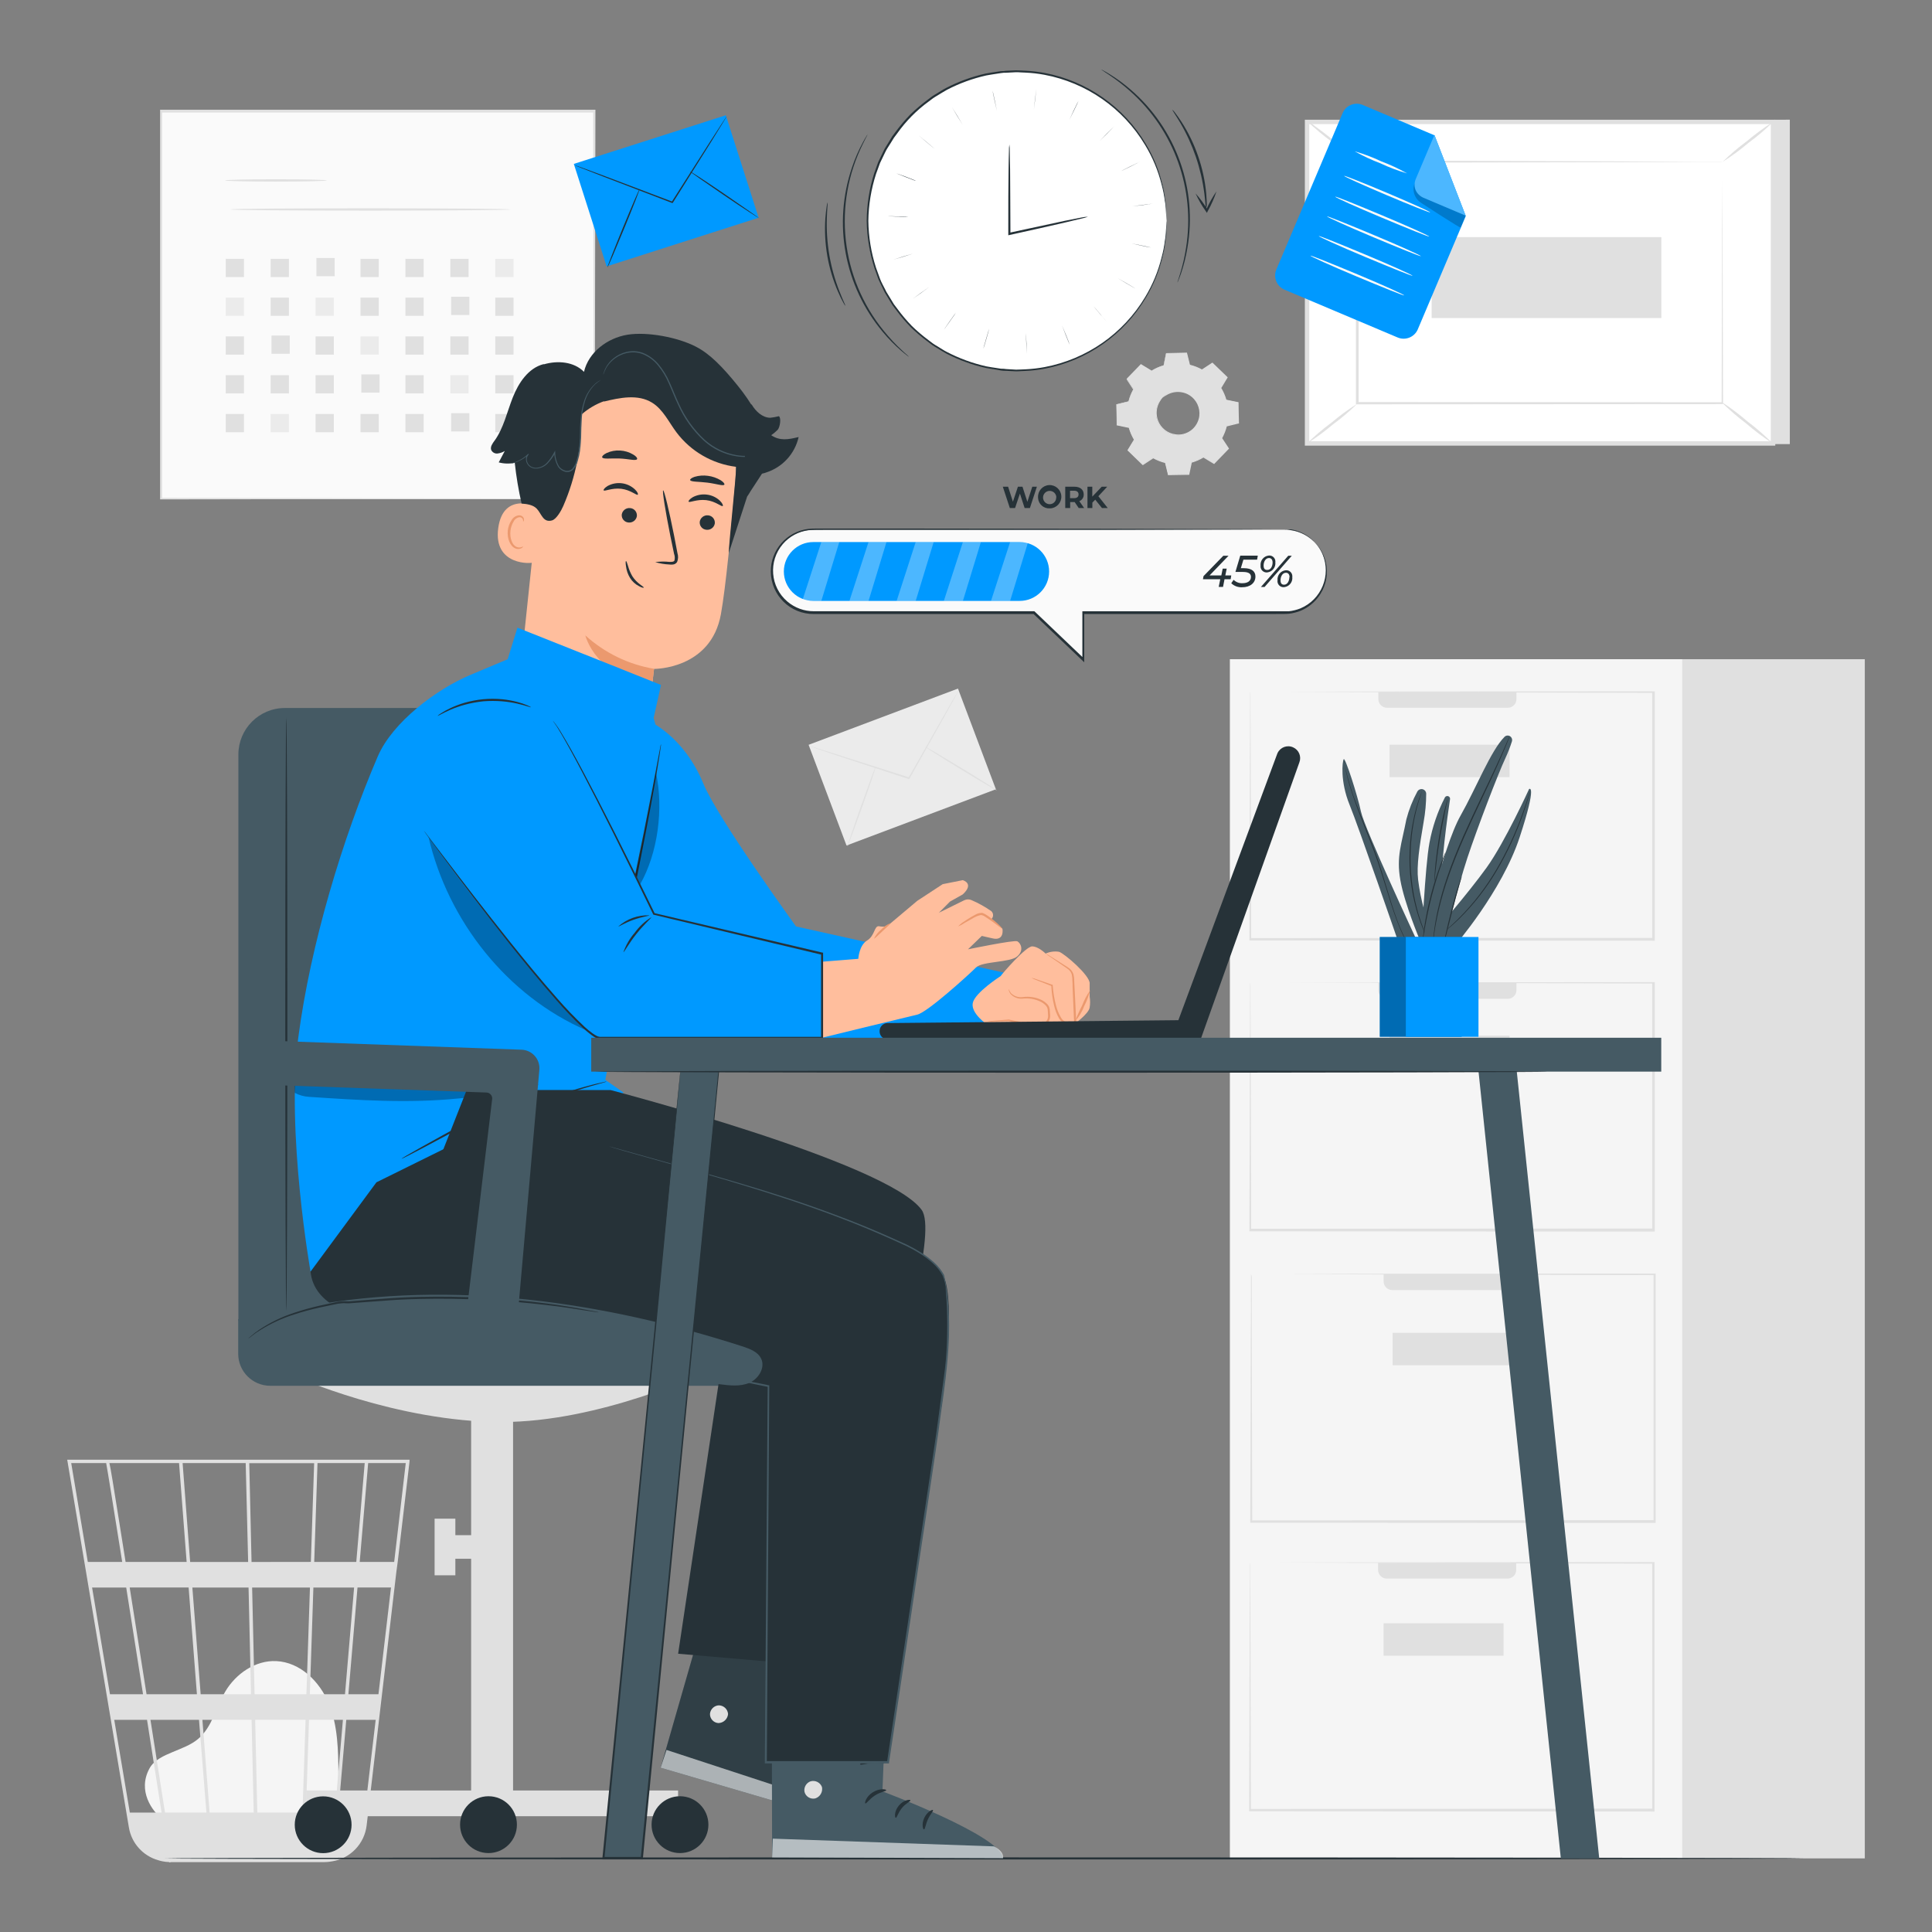 <?xml version="1.0" encoding="UTF-8"?>
<svg id="Layer_2" data-name="Layer 2" xmlns="http://www.w3.org/2000/svg" viewBox="0 0 1000 1000">
  <rect x="0" y="0" width="1000" height="1000" fill="#808080" stroke="none"/>
  <defs>
    <style>
      .cls-1 {
        fill: #000;
      }

      .cls-1, .cls-2, .cls-3, .cls-4, .cls-5, .cls-6, .cls-7, .cls-8, .cls-9, .cls-10, .cls-11 {
        stroke-width: 0px;
      }

      .cls-2 {
        fill: #e0e0e0;
      }

      .cls-12 {
        opacity: .2;
      }

      .cls-3 {
        fill: #eb996e;
      }

      .cls-4 {
        fill: #455a64;
      }

      .cls-5 {
        fill: #f5f5f5;
      }

      .cls-6 {
        fill: #09f;
      }

      .cls-7 {
        fill: #ffbe9d;
      }

      .cls-8 {
        fill: #ebebeb;
      }

      .cls-9 {
        fill: #263238;
      }

      .cls-10 {
        fill: #fafafa;
      }

      .cls-13 {
        opacity: .3;
      }

      .cls-14 {
        opacity: .6;
      }

      .cls-11 {
        fill: #fff;
      }
    </style>
  </defs>
  <g id="freepik--background-complete--inject-2">
    <polygon class="cls-2" points="926.41 61.95 926.41 229.87 685.22 229.87 676.53 63.11 926.41 61.95"/>
    <rect class="cls-11" x="676.53" y="63.11" width="241.18" height="166.41"/>
    <path class="cls-2" d="M918.88,230.66h-243.49V61.97h243.49v168.69ZM677.67,228.38h238.9V64.25h-238.9v164.13Z"/>
    <rect class="cls-11" x="702.67" y="83.79" width="188.94" height="125.05"/>
    <path class="cls-2" d="M891.6,83.79h-13.98l-38.93.15-136,.27.54-.54v125.03h0l-.58-.6,188.94.12-.48.48c.1-38.06.19-69.26.25-90.99,0-10.85.1-19.33.12-25.16v-8.9,8.71c0,5.81,0,14.25.12,25.06,0,21.8.15,53.1.25,91.26v.48h-.48l-188.94.12h-.6v-.6h0v-125.57h.56l136.75.41,38.81.15h12.88l.77.12Z"/>
    <path class="cls-2" d="M676.53,62.65c1.49.72,2.88,1.62,4.15,2.68,2.47,1.78,5.83,4.31,9.46,7.22s6.82,5.64,9.06,7.72c1.3,1.02,2.47,2.21,3.46,3.53-4.6-3.23-9.03-6.69-13.27-10.37-4.5-3.32-8.8-6.92-12.86-10.76Z"/>
    <path class="cls-2" d="M917.74,63.11c-3.97,3.89-8.21,7.51-12.69,10.81-4.24,3.6-8.74,6.9-13.44,9.87,3.97-3.9,8.21-7.51,12.69-10.81,4.24-3.6,8.74-6.9,13.44-9.87Z"/>
    <path class="cls-11" d="M917.53,229.54l-26.96-21.8"/>
    <path class="cls-2" d="M890.65,207.74c4.83,3.14,9.45,6.61,13.81,10.37,4.61,3.48,8.98,7.28,13.07,11.37-4.83-3.14-9.45-6.61-13.81-10.37-4.61-3.48-8.98-7.28-13.07-11.37Z"/>
    <path class="cls-2" d="M676.53,229.52c3.93-3.86,8.13-7.44,12.57-10.7,4.19-3.57,8.63-6.83,13.3-9.75-3.93,3.86-8.13,7.43-12.57,10.68-4.19,3.57-8.63,6.84-13.3,9.77Z"/>
    <rect class="cls-2" x="741.02" y="122.74" width="118.89" height="41.88"/>
    <rect class="cls-2" x="751.37" y="341.21" width="213.85" height="620.69"/>
    <rect class="cls-5" x="636.58" y="341.21" width="234.13" height="620.69"/>
    <path class="cls-2" d="M780.32,817.07h-62.56c-2.46,0-4.46-2-4.46-4.46v-3.71h71.48v3.71c0,2.46-2,4.46-4.46,4.46Z"/>
    <path class="cls-2" d="M646.93,808.89v8.9c0,5.91,0,14.52-.12,25.62,0,22.3-.15,54.36-.25,93.63v.48h.48l208.64.12h.71v-129.1h-.64l-150.54.12-42.96.1h-15.27,15.49l43.1.19,150.17.41-.56-.56v127.95l.6-.58h-.12l-208.64.12.46.46c-.1-39.14-.19-71.12-.25-93.34,0-11.12,0-19.79-.1-25.72v-6.74c0-1.56-.19-2.07-.19-2.07Z"/>
    <rect class="cls-2" x="716.13" y="840.21" width="62.12" height="16.78"/>
    <path class="cls-2" d="M783.16,667.73h-62.54c-2.46,0-4.46-2-4.46-4.46v-3.71h71.45v3.71c0,2.46-2,4.46-4.46,4.46Z"/>
    <path class="cls-2" d="M647.51,659.53v8.9c0,5.91,0,14.52-.12,25.62,0,22.3-.15,54.36-.25,93.65v.46h.48l208.64.12h.71v-129.1h-.54l-150.54.12-42.96.12h-15.27,15.49l43.1.21,150.17.39-.56-.54v127.95l.6-.6h-.12l-208.64.12.46.48c-.1-39.16-.19-71.12-.25-93.34v-32.46c0-1.56-.39-2.12-.39-2.12Z"/>
    <rect class="cls-2" x="720.82" y="689.86" width="62.12" height="16.78"/>
    <path class="cls-2" d="M780.45,366.33h-62.56c-2.46,0-4.46-2-4.46-4.46v-3.71h71.48v3.71c0,2.46-2,4.46-4.46,4.46Z"/>
    <path class="cls-2" d="M647.04,358.14v8.9c0,5.91,0,14.52-.1,25.62,0,22.3-.15,54.36-.25,93.65v.46h.46l208.66.15h.71v-129.12h-.77l-150.52.12-42.98.12h-15.27c.35.02.69.02,1.04,0h14.48l43.08.19,150.17.39-.56-.54v127.95l.6-.6h0l-208.66.12.48.48c-.1-39.16-.19-71.12-.25-93.34,0-11.12-.1-19.79-.12-25.72v-6.74c0-1.56-.19-2.09-.19-2.09Z"/>
    <rect class="cls-2" x="719.22" y="385.45" width="62.12" height="16.78"/>
    <path class="cls-2" d="M780.45,516.98h-62.56c-2.46,0-4.46-2-4.46-4.46v-3.84h71.48v3.71c.07,2.46-1.87,4.51-4.33,4.58-.04,0-.08,0-.13,0Z"/>
    <path class="cls-2" d="M647.04,508.72v8.9c0,5.91,0,14.52-.1,25.62,0,22.3-.15,54.36-.25,93.63v.46h.46l208.66.12h.71v-129.1h-.77l-150.52.12h-58.24,15.51l43.08.19,150.17.41-.56-.56v127.95l.6-.58h0l-208.66.12.48.46c-.1-39.14-.19-71.12-.25-93.34,0-11.12-.1-19.79-.12-25.72v-6.74c0-1.56-.19-1.95-.19-1.95Z"/>
    <rect class="cls-2" x="719.22" y="536.06" width="62.12" height="16.78"/>
    <rect class="cls-10" x="83.2" y="57.76" width="224.2" height="200.57"/>
    <path class="cls-2" d="M307.39,258.33v-14.48c0-9.42,0-23.17-.15-40.72,0-35.03-.15-85.04-.25-145.38l.5.5H83.32l.6-.6v200.57l-.54-.54,162.16.27,45.74.15h16.3-16.07l-45.63.12-162.49.27h-.52V56.8h225.32v.52c-.12,60.4-.21,110.57-.27,145.71,0,17.49-.1,31.11-.12,40.59v10.66c0,2.36-.39,4.04-.39,4.04Z"/>
    <path class="cls-2" d="M169.19,93.39c0,.33-11.8.6-26.36.6s-26.34-.27-26.34-.6,11.78-.6,26.34-.6,26.36.27,26.36.6Z"/>
    <path class="cls-2" d="M264.17,108.41c0,.33-32.42.6-72.41.6s-72.35-.23-72.35-.6,32.42-.6,72.41-.6,72.35.31,72.35.6Z"/>
    <rect class="cls-2" x="116.84" y="133.96" width="9.44" height="9.44"/>
    <rect class="cls-2" x="140.09" y="133.96" width="9.44" height="9.44"/>
    <rect class="cls-2" x="163.78" y="133.53" width="9.44" height="9.44"/>
    <rect class="cls-2" x="186.59" y="133.96" width="9.44" height="9.44"/>
    <rect class="cls-2" x="209.85" y="133.96" width="9.44" height="9.44"/>
    <rect class="cls-2" x="233.1" y="133.96" width="9.44" height="9.44"/>
    <rect class="cls-8" x="256.35" y="133.96" width="9.44" height="9.44"/>
    <rect class="cls-8" x="116.84" y="154.04" width="9.44" height="9.44"/>
    <rect class="cls-2" x="140.09" y="154.04" width="9.44" height="9.44"/>
    <rect class="cls-8" x="163.34" y="154.04" width="9.44" height="9.44"/>
    <rect class="cls-2" x="186.59" y="154.04" width="9.44" height="9.44"/>
    <rect class="cls-2" x="209.85" y="154.04" width="9.44" height="9.44"/>
    <rect class="cls-2" x="233.51" y="153.6" width="9.44" height="9.44"/>
    <rect class="cls-2" x="256.35" y="154.04" width="9.44" height="9.44"/>
    <rect class="cls-2" x="116.84" y="174.12" width="9.44" height="9.44"/>
    <rect class="cls-2" x="140.53" y="173.68" width="9.44" height="9.44"/>
    <rect class="cls-2" x="163.34" y="174.12" width="9.44" height="9.44"/>
    <rect class="cls-8" x="186.59" y="174.12" width="9.44" height="9.44"/>
    <rect class="cls-2" x="209.85" y="174.12" width="9.44" height="9.44"/>
    <rect class="cls-2" x="233.1" y="174.12" width="9.44" height="9.44"/>
    <rect class="cls-2" x="256.35" y="174.12" width="9.44" height="9.44"/>
    <rect class="cls-2" x="116.84" y="194.2" width="9.44" height="9.44"/>
    <rect class="cls-2" x="140.09" y="194.2" width="9.44" height="9.44"/>
    <rect class="cls-2" x="163.34" y="194.2" width="9.44" height="9.44"/>
    <rect class="cls-2" x="187.03" y="193.78" width="9.44" height="9.44"/>
    <rect class="cls-2" x="209.85" y="194.2" width="9.44" height="9.44"/>
    <rect class="cls-8" x="233.1" y="194.2" width="9.44" height="9.44"/>
    <rect class="cls-2" x="256.35" y="194.2" width="9.44" height="9.44"/>
    <rect class="cls-2" x="116.84" y="214.27" width="9.44" height="9.44"/>
    <rect class="cls-8" x="140.09" y="214.27" width="9.44" height="9.44"/>
    <rect class="cls-2" x="163.34" y="214.27" width="9.44" height="9.44"/>
    <rect class="cls-2" x="186.59" y="214.27" width="9.44" height="9.44"/>
    <rect class="cls-2" x="209.85" y="214.27" width="9.44" height="9.44"/>
    <rect class="cls-2" x="233.51" y="213.86" width="9.44" height="9.44"/>
    <rect class="cls-2" x="256.35" y="214.27" width="9.44" height="9.44"/>
    <rect class="cls-8" x="425.69" y="369.17" width="82.61" height="55.69" transform="translate(-109.93 190) rotate(-20.63)"/>
    <path class="cls-2" d="M496.33,356.98c-.11.34-.27.67-.46.97l-1.43,2.7c-1.33,2.39-3.17,5.75-5.43,9.85-4.69,8.3-11.12,19.79-18.21,32.46l-.15.27h-.31l-.71-.23-35.84-11.76-10.85-3.65-2.92-1.02c-.35-.1-.69-.24-1.02-.41.36.07.71.16,1.06.27l2.99.89,10.91,3.42,35.99,11.45.71.23-.46.19c7.2-12.63,13.67-24.04,18.42-32.36l5.62-9.75,1.58-2.63c.15-.31.32-.61.52-.89Z"/>
    <path class="cls-2" d="M438.63,438.2c-.19,0,2.92-9.4,6.99-20.85,4.07-11.45,7.49-20.74,7.67-20.6s-2.92,9.42-6.97,20.74-7.49,20.7-7.7,20.7Z"/>
    <path class="cls-2" d="M478.76,386.45c.1-.19,8.52,4.75,18.79,10.99s18.5,11.47,18.4,11.66-8.52-4.75-18.79-11.01c-10.27-6.26-18.5-11.47-18.4-11.64Z"/>
    <path class="cls-2" d="M595.97,191.89c1.98-1.2,4.1-2.13,6.33-2.76l1.31-6.22,10.58-.19,1.53,6.22c2.24.55,4.4,1.4,6.41,2.53l5.35-3.51,7.61,7.34-3.32,5.48c1.2,1.94,2.13,4.03,2.76,6.22l6.22,1.29.19,10.6-6.22,1.51c-.55,2.24-1.4,4.41-2.51,6.43l3.51,5.33-7.36,7.61-5.46-3.3c-1.98,1.18-4.11,2.1-6.33,2.74l-1.31,6.22-10.58.19-1.53-6.22c-2.24-.56-4.39-1.41-6.41-2.53l-5.35,3.51-7.61-7.36,3.32-5.46c-1.2-1.97-2.13-4.1-2.76-6.33l-6.22-1.31-.19-10.58,6.22-1.53c.55-2.24,1.39-4.39,2.51-6.41l-3.51-5.35,7.36-7.61,5.46,3.32v.12ZM601.61,205.98c-4.37,4.51-4.26,11.7.25,16.07s11.7,4.26,16.07-.25c4.37-4.51,4.26-11.7-.25-16.07,0,0-.01-.01-.02-.02-4.48-4.38-11.66-4.3-16.04.18,0,0,0,0,0,.01v.08Z"/>
    <path class="cls-2" d="M601.61,205.89c.59-.72,1.29-1.34,2.07-1.85,5.32-3.45,12.44-1.94,15.89,3.39.26.4.49.81.7,1.24,1.03,2.07,1.41,4.39,1.1,6.68-.33,2.46-1.44,4.76-3.15,6.55-1.73,1.78-3.98,2.97-6.43,3.38-1.15.19-2.33.19-3.48,0-1.12-.14-2.21-.45-3.24-.91-1.89-.86-3.53-2.2-4.73-3.9-1.03-1.48-1.7-3.19-1.95-4.98-.39-2.59.14-5.23,1.49-7.47.47-.78,1.07-1.48,1.76-2.07,0,0-.68.75-1.56,2.3-1.22,2.22-1.66,4.78-1.24,7.28.27,1.71.94,3.33,1.95,4.73,1.16,1.6,2.72,2.87,4.52,3.67.97.43,2,.72,3.05.85,1.1.18,2.22.18,3.32,0,2.31-.39,4.44-1.51,6.08-3.19,1.62-1.71,2.67-3.89,2.99-6.22.26-2.13-.09-4.29-1.02-6.22-.86-1.78-2.18-3.31-3.82-4.42-1.44-.96-3.08-1.56-4.79-1.76-2.51-.32-5.05.2-7.22,1.49-1.58.81-2.24,1.58-2.3,1.43Z"/>
    <path class="cls-2" d="M595.97,191.89l-.35-.19-1.04-.6-4.15-2.45h.12l-7.3,7.67v-.21l3.53,5.33h0c-1.11,2.01-1.94,4.16-2.47,6.39v.12h-.12l-6.22,1.56.17-.23c0,3.32.15,6.87.21,10.58l-.19-.25,6.22,1.29h.15v.15c.63,2.19,1.55,4.28,2.74,6.22v.29l-3.24,5.75v-.37l7.63,7.34h-.37l5.33-3.53.17-.1.17.1c2,1.11,4.13,1.94,6.35,2.49h.19v.19l1.51,6.22-.31-.23,10.58-.19-.31.25c.41-2.07.87-4.15,1.31-6.22v-.19h.19c2.19-.61,4.28-1.53,6.22-2.72h.35l5.46,3.32h-.39l7.34-7.61v.39c-1.18-1.8-2.36-3.59-3.51-5.35l-.1-.17v-.17c1.12-1.99,1.96-4.13,2.51-6.35v-.19h.19l6.22-1.51-.23.31c0-3.61-.06-7.14-.19-10.58l.25.29-6.22-1.33h-.17v-.19c-.62-2.18-1.52-4.28-2.7-6.22v-.29l3.32-5.48v.33l-7.59-7.36h.31l-5.35,3.48h-.25c-2-1.11-4.14-1.96-6.37-2.51h-.12v-.12c-.54-2.26-1.04-4.29-1.51-6.22l.21.15-10.6.12h.15c-.54,2.49-.97,4.54-1.35,6.22h0c-1.67.46-3.29,1.08-4.83,1.87l-1.14.58-.39.21c.11-.1.22-.18.35-.25l1.12-.64c1.54-.82,3.16-1.48,4.83-1.97h0c.33-1.7.75-3.75,1.24-6.22v-.12h.12l10.58-.23h.17v.15c.48,1.93,1,3.96,1.56,6.22l-.17-.15c2.27.55,4.45,1.4,6.49,2.53h-.25l5.35-3.51.17-.12.15.15,7.61,7.34.17.15-.12.19-3.3,5.48v-.29c1.21,1.99,2.15,4.14,2.78,6.39l-.21-.21,6.22,1.29h.23v.23c0,3.44.15,6.97.21,10.58v.25h-.25l-6.22,1.53.23-.23c-.56,2.27-1.42,4.45-2.55,6.49v-.37l3.53,5.35.12.21-.17.19-7.36,7.61-.17.19-.23-.12-5.48-3.32h.33c-1.99,1.21-4.14,2.15-6.39,2.78l.23-.25c-.46,2.07-.89,4.29-1.31,6.22v.27h-.25l-10.58.17h-.25v-.25c-.54-2.07-1.06-4.27-1.53-6.22l.23.23c-2.27-.57-4.45-1.42-6.49-2.55h.33l-5.35,3.51-.21.12-.17-.17-7.61-7.36-.17-.15.12-.21c1.16-1.91,2.28-3.77,3.32-5.46v.29c-1.2-2-2.13-4.16-2.76-6.41l.19.19-6.22-1.31h-.21v-.21c0-3.71-.12-7.24-.17-10.58v-.19h.17l6.22-1.51-.17.27c.56-2.26,1.42-4.44,2.55-6.47v.21c-1.27-1.93-2.43-3.73-3.48-5.37h0l7.38-7.57h0l4.15,2.49,1.02.66c.23-.12.33-.04.33-.02Z"/>
    <path class="cls-5" d="M83.11,940.81c-3.8-3.24-12.24-13.54-5.72-25.51,2.39-4.38,7.47-6.55,12.05-8.48,4.58-1.93,9.42-3.61,13.21-6.84,7.18-6.1,9.15-16.22,13.9-24.35,5.48-9.33,15.66-16.34,26.42-15.85,12.44.56,22.61,10.64,27.28,22.11s4.83,24.23,4.92,36.63c0,6.87-.25,14.52-5.29,19.23-4.63,4.27-11.62,4.31-17.9,4.15l-67.39-2.07"/>
    <path class="cls-2" d="M211.98,755.55H34.79l31.92,190.32c1.34,8.1,7.23,14.7,15.12,16.95l.62.19c.52.12,1.04.31,1.58.39,1.19.24,2.4.38,3.61.41v.19l.87-.15h79c1.45,0,2.91-.14,4.33-.41,9.5-1.48,16.84-9.12,17.94-18.67l15.37-131.15.71-5.23h0l6.1-51.85.02-1ZM178.57,876.93h-18.19l1.83-55.23h21.07l-4.71,55.23ZM185.04,821.69h17.34l-6.49,55.23h-15.56l4.71-55.23ZM133.18,938.18l-1.1-48h26.09l-1.6,48h-23.4ZM104.77,890.18h25.45l1.1,48h-22.82l-3.73-48ZM106.84,938.18h-21.43c-2.07-12.96-4.67-29.81-7.53-48h25.12l3.84,48ZM103.86,876.93l-4.29-55.23h29.08l1.27,55.23h-26.05ZM131.77,876.93l-1.27-55.23h29.93l-1.83,55.23h-26.84ZM130.2,808.48l-1.18-51.15h33.58l-1.7,51.11-30.7.04ZM128.43,808.48h-30.01l-3.9-51.19h32.65l1.27,51.19ZM96.6,808.44h-31.59c-1.12-7.05-2.18-13.75-3.15-19.77-3.3-20.74-4.54-28.46-5.23-31.38h36.05l3.92,51.15ZM97.63,821.69l4.29,55.23h-26.07c-.89-5.6-1.78-11.26-2.68-16.95l-6.04-38.29h30.49ZM74.03,876.93h-17.11l-9.25-55.23h17.65c2.7,17.07,5.7,36.07,8.71,55.23ZM76.1,890.18c2.61,16.59,5.16,32.98,7.53,48h-16.43l-8.07-48h16.97ZM158.34,938.18l1.6-48h17.55l-4.15,48h-15ZM162.64,808.44l1.7-51.15h24.43l-4.36,51.15h-21.78ZM54.95,757.29c.71,3.69,3.94,23.83,8.3,51.15h-17.8l-8.59-51.15h18.09ZM188.79,938.18h-13.71l4.15-48h15.22l-5.66,48ZM204.02,808.44h-17.84l4.38-51.15h19.46l-5.99,51.15Z"/>
  </g>
  <g id="freepik--Floor--inject-2">
    <path class="cls-9" d="M933.52,961.91c0,.31-189.91.54-424.14.54s-424.19-.23-424.19-.54,189.87-.54,424.19-.54,424.14.25,424.14.54Z"/>
  </g>
  <g id="freepik--Plant--inject-2">
    <path class="cls-4" d="M752.84,489.7s24.5-28.19,33.75-56.4c9.25-28.21,4.85-24.89,4.85-24.89,0,0-12.44,27.38-21.94,40.61-9.5,13.23-26.36,32.65-26.36,32.65l9.71,8.03Z"/>
    <path class="cls-4" d="M747.88,412.73c.4-.68,1.27-.91,1.96-.52.5.29.78.86.7,1.43-1.49,9.91-4.73,33.19-4.6,48.22.17,19.58,0,27.15,0,27.15h-10.2s1.83-40.49,4.15-52.83c1.51-8.17,4.2-16.07,8.01-23.46Z"/>
    <path class="cls-4" d="M742.41,485.74c-4.28-9.68-7.11-19.94-8.4-30.45-.83-7.22.66-16.97,2.88-29.95.86-4.79,1.3-9.65,1.31-14.52-.03-1.35-1.15-2.42-2.5-2.39-.87.02-1.66.5-2.08,1.25-2.47,4.55-4.38,9.39-5.68,14.39-2.47,12.84-5.27,19.25-3.13,31.44s10.04,30.93,10.04,30.93l7.57-.71Z"/>
    <path class="cls-4" d="M733.22,486.55s-26.96-57.81-28.77-66.37-8.19-28.35-8.94-27.23-1.87,11.57,2.99,23.5,25.53,71.87,25.53,71.87h9.19"/>
    <path class="cls-9" d="M745.35,483.98s.27-.17.75-.52,1.2-.87,2.07-1.6c2.51-2.01,4.92-4.14,7.22-6.39,7.55-7.46,14.09-15.88,19.46-25.04,5.39-9.15,9.88-18.81,13.4-28.83,1.37-3.84,2.34-6.97,2.99-9.17.33-1.08.56-1.93.71-2.51.1-.29.17-.59.21-.89,0,0-.12.29-.31.85l-.81,2.49c-.71,2.07-1.76,5.29-3.15,9.11-3.6,9.95-8.1,19.55-13.44,28.69-5.35,9.13-11.84,17.55-19.31,25.06-2.86,2.86-5.33,5.04-7.07,6.51l-2.07,1.66c-.22.18-.43.37-.62.58Z"/>
    <path class="cls-9" d="M742.41,456.25c.13-.56.22-1.13.25-1.7.12-1.2.29-2.76.48-4.65.44-3.9,1.1-9.29,2.07-15.22s2.07-11.26,2.84-15.1l.97-4.56c.15-.55.25-1.11.29-1.68-.2.54-.38,1.08-.52,1.64-.29,1.06-.68,2.59-1.16,4.52-.91,3.82-2.07,9.15-2.99,15.1s-1.56,11.35-1.89,15.27c-.17,1.97-.27,3.57-.31,4.67-.07.57-.09,1.15-.04,1.72Z"/>
    <path class="cls-9" d="M736.1,409.33c-.12.23-.23.48-.31.73l-.81,2.07c-.35.93-.77,2.07-1.16,3.44s-.91,2.88-1.31,4.63c-.21.87-.44,1.78-.66,2.72s-.37,1.95-.58,2.99c-.46,2.07-.73,4.27-1.04,6.6-.59,5.09-.81,10.21-.64,15.33.2,5.12.77,10.22,1.7,15.27.5,2.3.93,4.5,1.51,6.51.29,1.02.52,2.07.81,2.92l.85,2.68c.52,1.7,1.14,3.19,1.64,4.52s.97,2.45,1.41,3.34l.95,2.07c.1.25.23.48.37.71,0,0,0-.27-.27-.77s-.5-1.24-.87-2.07-.83-2.07-1.29-3.38-1.08-2.82-1.56-4.52l-.83-2.68c-.27-.91-.5-1.91-.77-2.92-.56-2.07-.97-4.15-1.45-6.49-.89-5.01-1.45-10.08-1.68-15.16-.15-5.09.05-10.18.6-15.25.31-2.32.56-4.54.97-6.58.21-1.04.35-2.07.56-2.97s.44-1.87.62-2.72c.37-1.74.85-3.28,1.22-4.65s.75-2.51,1.06-3.46l.71-2.18c.11-.23.18-.48.23-.73Z"/>
    <path class="cls-9" d="M695.82,394.1v1.02c.12.66.27,1.64.54,2.88.52,2.49,1.39,6.06,2.74,10.37s3.17,9.42,5.35,15.02,4.69,11.7,7.07,18.19,4.29,12.8,6.06,18.54,3.38,10.89,4.98,15.16c1.2,3.36,2.59,6.66,4.15,9.87.54,1.14,1.04,2.07,1.37,2.59l.37.66c.04.07.09.14.15.21-.03-.09-.06-.17-.1-.25l-.31-.68c-.29-.6-.75-1.47-1.27-2.61-1.55-3.24-2.94-6.55-4.15-9.94-1.56-4.27-3.15-9.42-4.87-15.16s-3.59-12.09-6.02-18.67-4.94-12.59-7.11-18.17-4.15-10.64-5.48-14.95-2.3-7.88-2.9-10.37c-.29-1.22-.48-2.2-.62-2.84l-.19-.75.25-.12Z"/>
    <path class="cls-4" d="M778.77,381.35c.93-.88,2.4-.84,3.28.1.57.61.77,1.47.53,2.27-.94,2.97-2.07,5.87-3.38,8.69-3.71,7.86-14.52,36.05-19.66,51.54-5.14,15.49-12.24,44.37-12.24,44.37l-10.87-1.76s9.94-47.46,19.64-64.57c7.8-13.75,15.6-33.56,22.69-40.63Z"/>
    <path class="cls-9" d="M756.57,453.63c-.23.41-.42.84-.56,1.29-.31.85-.75,2.07-1.24,3.65-1,3.09-2.22,7.43-3.46,12.24s-2.26,9.17-2.97,12.34c-.33,1.51-.6,2.76-.81,3.77-.13.45-.2.92-.23,1.39.2-.43.34-.88.44-1.35.27-.97.6-2.24,1-3.71l3.13-12.3c1.22-4.81,2.39-9.15,3.3-12.26.41-1.47.79-2.72,1.06-3.69.17-.44.29-.9.35-1.37Z"/>
    <path class="cls-9" d="M741.85,487.44v-.29l.12-.85c.1-.77.21-1.87.44-3.3.39-2.86,1.12-6.97,2.28-11.97,1.38-5.87,3.08-11.67,5.08-17.36,2.22-6.43,5.02-13.38,8.19-20.58,6.39-14.37,12.76-27.11,16.95-36.55,2.07-4.69,3.77-8.52,4.85-11.2.54-1.35.93-2.39,1.22-3.09.12-.33.21-.6.29-.81s.1-.29,0-.29l-.12.27c-.1.21-.21.46-.35.79-.33.73-.77,1.74-1.33,3.03-1.14,2.65-2.84,6.47-5,11.14-4.29,9.38-10.72,22.09-17.13,36.48-3.17,7.2-5.95,14.17-8.15,20.64-1.99,5.71-3.65,11.52-4.98,17.42-.89,3.98-1.59,8-2.07,12.05-.19,1.41-.25,2.55-.33,3.3v.85c.01.21.03.31.04.31Z"/>
    <path class="cls-9" d="M736.43,486.55c.17-.6.3-1.21.37-1.83.21-1.27.5-2.95.85-4.98.75-4.15,1.89-10.02,3.53-16.32s3.46-11.93,4.87-15.95c.68-1.95,1.27-3.55,1.7-4.77.23-.57.42-1.16.56-1.76-.3.54-.55,1.1-.77,1.68-.48,1.1-1.14,2.7-1.89,4.71-1.95,5.23-3.63,10.55-5.04,15.95-1.64,6.22-2.72,12.15-3.38,16.39-.31,2.07-.54,3.84-.66,5.04-.1.61-.14,1.23-.15,1.85Z"/>
    <rect class="cls-6" x="714.16" y="484.99" width="42.38" height="51.65"/>
    <g class="cls-13">
      <rect class="cls-1" x="714.16" y="484.99" width="42.38" height="51.65"/>
    </g>
    <rect class="cls-6" x="727.66" y="484.99" width="37.6" height="51.65"/>
  </g>
  <g id="freepik--Mail--inject-2">
    <rect class="cls-6" x="303.53" y="70.92" width="82.61" height="55.69" transform="translate(-13.69 109.83) rotate(-17.75)"/>
    <path class="cls-9" d="M376.15,60.16c-.14.33-.32.65-.52.95-.39.66-.91,1.53-1.58,2.61l-5.91,9.58-19.81,31.51-.17.25h-.29l-.68-.27-35.26-13.52-10.64-4.15-2.88-1.16c-.34-.12-.68-.27-1-.46.35.07.7.17,1.04.31l2.95,1.04,10.72,3.96,35.26,13.34.71.25-.46.17,20.02-31.4c2.55-3.94,4.63-7.16,6.12-9.44l1.68-2.55c.2-.36.44-.7.71-1.02Z"/>
    <path class="cls-9" d="M314.38,138.4c-.19,0,3.4-9.25,8.01-20.47s8.52-20.26,8.71-20.18-3.38,9.25-8.01,20.47-8.46,20.26-8.71,20.18Z"/>
    <path class="cls-9" d="M357.11,88.7c.12-.17,8.3,5.19,18.21,11.95s17.92,12.44,17.8,12.44-8.3-5.16-18.21-11.93-17.92-12.28-17.8-12.47Z"/>
  </g>
  <g id="freepik--Document--inject-2">
    <path class="cls-6" d="M723.32,174.64l-58.55-24.74c-3.98-1.75-5.83-6.36-4.15-10.37l34.35-81.06c1.74-3.99,6.36-5.84,10.37-4.15l37.15,15.72,16.18,41.82-24.89,58.76c-1.79,3.98-6.46,5.77-10.45,4.02Z"/>
    <path class="cls-6" d="M742.47,69.83l-9.67,22.82c-1.6,3.75.14,8.09,3.89,9.69.01,0,.02,0,.03.01l21.92,9.29-16.18-41.82Z"/>
    <g class="cls-12">
      <path class="cls-1" d="M732.24,94.78c-1.45,3.57-.24,7.67,2.9,9.89.21.17.42.33.64.48,2.65,1.72,20.08,13.07,20.26,12.63l2.59-6.22-21.92-9.29s-5.43-2.43-4.48-7.49Z"/>
    </g>
    <g class="cls-13">
      <path class="cls-11" d="M742.47,69.83l-9.67,22.82c-1.6,3.75.14,8.09,3.89,9.69.01,0,.02,0,.03.01l21.92,9.29-16.18-41.82Z"/>
    </g>
    <path class="cls-10" d="M728.28,89.74c-4.72-1.37-9.32-3.11-13.77-5.21-4.6-1.74-9.05-3.82-13.34-6.22,4.73,1.36,9.34,3.1,13.79,5.21,4.59,1.72,9.05,3.8,13.32,6.22Z"/>
    <path class="cls-10" d="M740.31,109.94c-.12.29-10.2-3.69-22.53-8.92s-22.19-9.67-22.07-9.98,10.2,3.71,22.53,8.92c12.32,5.21,22.19,9.69,22.07,9.98Z"/>
    <path class="cls-10" d="M739.77,122.43c-.12.29-11.12-4.15-24.54-9.77s-24.21-10.47-24.08-10.83,11.1,4.15,24.54,9.77c13.44,5.62,24.21,10.52,24.08,10.83Z"/>
    <path class="cls-10" d="M735.44,132.59c-.12.29-11.1-4.15-24.52-9.77s-24.21-10.54-24.1-10.83,11.12,4.15,24.54,9.77,24.23,10.52,24.08,10.83Z"/>
    <path class="cls-10" d="M731.17,142.74c-.12.31-11.12-4.15-24.54-9.75-13.42-5.6-24.21-10.54-24.08-10.83s11.1,4.15,24.54,9.77,24.21,10.52,24.08,10.81Z"/>
    <path class="cls-10" d="M726.85,152.9c-.12.31-11.12-4.15-24.54-9.75-13.42-5.6-24.21-10.54-24.08-10.83s11.12,4.15,24.54,9.75c13.42,5.6,24.21,10.54,24.08,10.83Z"/>
  </g>
  <g id="freepik--Clock--inject-2">
    <circle class="cls-11" cx="526.4" cy="114.36" r="77.47"/>
    <path class="cls-9" d="M603.87,114.36s0-.41-.12-1.24-.15-2.07-.25-3.69c0-.81-.1-1.7-.17-2.7s-.31-2.07-.48-3.24c-.35-2.7-.89-5.37-1.62-7.99-1.81-7.25-4.7-14.18-8.59-20.55-11.38-18.96-30.32-32.14-52.04-36.24-3.21-.6-6.46-.97-9.73-1.12-1.66,0-3.34-.23-5.02-.21l-5.1.27c-.85,0-1.72,0-2.57.17l-2.57.39c-1.7.29-3.44.5-5.16.85-7.06,1.59-13.89,4.08-20.31,7.43-1.62.87-3.17,1.91-4.79,2.86-.79.5-1.62.93-2.39,1.49l-2.26,1.7c-6.28,4.56-11.77,10.12-16.26,16.45l-1.76,2.36-1.56,2.53-1.56,2.45c-.55.83-1.03,1.71-1.45,2.61-.85,1.8-1.72,3.61-2.61,5.43l-2.07,5.68c-2.53,7.85-3.87,16.04-3.98,24.29.11,8.24,1.45,16.42,3.98,24.27.68,1.91,1.39,3.82,2.07,5.7s1.74,3.63,2.61,5.41c.41.92.9,1.8,1.45,2.63l1.56,2.55,1.53,2.53,1.78,2.36c2.3,3.14,4.82,6.12,7.53,8.92,2.74,2.67,5.66,5.15,8.73,7.43l2.26,1.7c.77.56,1.6,1,2.39,1.49,1.62.95,3.17,2.07,4.79,2.86,6.42,3.34,13.24,5.84,20.31,7.43,1.72.37,3.46.56,5.19.85l2.55.39c.87,0,1.72,0,2.57.17l5.19.31c1.68,0,3.36-.15,5.02-.19,3.27-.16,6.52-.54,9.73-1.14,21.73-4.08,40.68-17.27,52.04-36.24,3.85-6.37,6.72-13.29,8.5-20.51.73-2.62,1.27-5.29,1.62-7.99.17-1.16.37-2.24.48-3.24s.12-1.89.17-2.7c.11-1.6.19-2.83.25-3.67,0-.83.12-1.27.12-1.27v1.27c0,.83,0,2.07-.12,3.67,0,.83,0,1.72-.12,2.74s-.27,2.07-.44,3.24c-.32,2.68-.83,5.34-1.53,7.94-1.76,7.3-4.62,14.3-8.48,20.74-11.37,19.23-30.45,32.65-52.39,36.84-3.25.61-6.53,1-9.83,1.16-1.68,0-3.38.23-5.08.21l-5.16-.25c-.87,0-1.74,0-2.61-.17l-2.51-.46c-1.74-.29-3.51-.48-5.25-.85-3.52-.77-6.99-1.78-10.37-3.03-3.49-1.25-6.89-2.73-10.18-4.44-1.64-.89-3.24-1.93-4.85-2.9-.81-.52-1.66-.95-2.43-1.51l-2.28-1.72c-3.11-2.31-6.07-4.82-8.86-7.51-2.75-2.84-5.31-5.86-7.65-9.04l-1.8-2.39-1.58-2.57-1.56-2.59c-.56-.84-1.06-1.73-1.47-2.65-.87-1.83-1.76-3.65-2.63-5.5l-2.07-5.79c-2.56-7.95-3.91-16.25-4.02-24.6.06-8.33,1.37-16.6,3.88-24.54l2.07-5.77,2.65-5.52c.41-.92.9-1.81,1.45-2.65l1.58-2.57,1.56-2.57,1.8-2.41c2.35-3.17,4.9-6.19,7.65-9.02,2.79-2.69,5.74-5.2,8.86-7.51l2.28-1.72c.77-.56,1.62-1,2.43-1.51,1.62-.95,3.21-2.07,4.85-2.88,6.51-3.37,13.42-5.89,20.58-7.49,1.74-.35,3.51-.56,5.25-.85l2.59-.39c.87,0,1.74,0,2.61-.17l5.16-.25c1.7,0,3.38.15,5.06.21,3.31.17,6.6.56,9.85,1.16,21.94,4.19,41.03,17.61,52.39,36.84,3.87,6.44,6.73,13.44,8.48,20.74.7,2.64,1.21,5.33,1.51,8.05.17,1.18.35,2.26.44,3.26l.12,2.72c0,1.6.1,2.82.12,3.69s.06,1.24.06,1.24Z"/>
    <path class="cls-9" d="M563.14,112.18c-1.01.37-2.05.67-3.11.89l-8.65,2.07c-7.32,1.7-17.49,4-28.85,6.49l-.64.15v-3.01c0-12.13,0-23.13.15-31.11,0-3.82.15-6.99.19-9.42-.03-1.15.04-2.3.21-3.44.16,1.14.23,2.29.21,3.44,0,2.43.1,5.6.17,9.42,0,7.96.17,18.96.17,31.11v2.26l-.66-.54c11.37-2.47,21.55-4.65,28.91-6.22l8.71-1.72c1.06-.22,2.13-.35,3.21-.37Z"/>
    <path class="cls-9" d="M609.41,146.3c.07-.43.19-.86.35-1.27.23-.81.71-2.07,1.12-3.53,1.33-4.35,2.35-8.8,3.03-13.3,4.82-30.22-6.13-60.81-29.04-81.1-3.38-3.02-6.97-5.79-10.74-8.3-1.33-.93-2.43-1.56-3.11-2.07-.38-.22-.74-.47-1.08-.75.42.13.82.31,1.18.56.73.41,1.87.97,3.24,1.87,3.9,2.4,7.59,5.12,11.03,8.13,23.41,20.26,34.49,51.3,29.2,81.8-.74,4.49-1.84,8.92-3.3,13.23-.5,1.53-1.04,2.7-1.33,3.48-.14.43-.33.84-.56,1.22Z"/>
    <path class="cls-9" d="M624.26,108.18c-.17,0-.27-3.09-.89-8.03-.83-6.42-2.29-12.74-4.36-18.87-2.09-6.11-4.77-11.99-8.03-17.57-2.53-4.29-4.36-6.78-4.15-6.89.56.47,1.05,1.01,1.45,1.62.85,1.12,2.07,2.76,3.4,4.85,3.53,5.52,6.38,11.43,8.5,17.63,2.14,6.19,3.53,12.62,4.15,19.14.23,2.49.29,4.52.29,5.93,0,.74-.14,1.48-.37,2.18Z"/>
    <path class="cls-9" d="M449.06,69.5c-.12.41-.3.81-.52,1.18-.37.77-1.02,1.85-1.68,3.32-15.96,31.7-11.79,69.82,10.64,97.32,2.86,3.53,5.96,6.86,9.29,9.96,1.16,1.12,2.07,1.91,2.76,2.49.33.28.65.59.93.91-.39-.2-.75-.45-1.08-.75-.66-.52-1.68-1.27-2.88-2.34-3.46-2.99-6.68-6.27-9.6-9.79-19.91-23.72-25.92-56.14-15.83-85.41,1.46-4.34,3.29-8.54,5.46-12.57.73-1.45,1.43-2.51,1.85-3.24.19-.38.41-.74.66-1.08Z"/>
    <path class="cls-9" d="M428.34,104.78c.19,0-.21,3.09-.37,8.07-.22,6.46.22,12.93,1.31,19.31,1.11,6.38,2.86,12.64,5.23,18.67,1.8,4.63,3.21,7.38,3.05,7.47-.47-.56-.86-1.18-1.16-1.85-.68-1.22-1.6-3.03-2.59-5.33-2.6-5.98-4.48-12.24-5.6-18.67-1.1-6.45-1.44-13.01-1-19.54.19-2.51.44-4.52.66-5.91.06-.76.22-1.5.48-2.22Z"/>
    <path class="cls-9" d="M590.54,127.08c-2.92-.6-5.29-1.12-5.29-1.14s2.39.44,5.31,1.04,5.29,1.1,5.27,1.12-2.39-.33-5.29-1.02Z"/>
    <path class="cls-9" d="M583.03,146.68c-2.57-1.51-4.65-2.76-4.65-2.78s2.07,1.18,4.69,2.7,4.65,2.76,4.63,2.78-2.12-1.18-4.67-2.7Z"/>
    <path class="cls-9" d="M569.51,162.69c-1.95-2.28-3.51-4.15-3.48-4.15s1.62,1.8,3.55,4.15,3.51,4.15,3.46,4.15-1.45-1.89-3.53-4.15Z"/>
    <path class="cls-9" d="M551.65,173.48c-1.1-2.78-1.97-5.04-1.95-5.04s.93,2.22,2.07,5,1.97,5.02,1.93,5.04-.95-2.24-2.05-5Z"/>
    <path class="cls-9" d="M531.2,177.85c-.12-2.99-.21-5.39-.19-5.39s.17,2.41.29,5.39.23,5.39.21,5.39-.17-2.41-.31-5.39Z"/>
    <path class="cls-9" d="M510.43,175.34c.83-2.86,1.51-5.16,1.56-5.16s-.62,2.34-1.45,5.21-1.53,5.16-1.58,5.16.62-2.34,1.47-5.21Z"/>
    <path class="cls-9" d="M491.58,166.26c1.72-2.45,3.13-4.4,3.17-4.38s-1.37,2.07-3.09,4.44-3.05,4.31-3.05,4.31c0,0,1.24-1.95,2.97-4.38Z"/>
    <path class="cls-9" d="M476.75,151.53c2.41-1.76,4.38-3.15,4.4-3.13s-1.93,1.45-4.36,3.21-4.38,3.13-4.4,3.11,1.93-1.45,4.36-3.19Z"/>
    <path class="cls-9" d="M467.46,132.78c2.86-.87,5.19-1.56,5.19-1.53s-2.3.77-5.16,1.64-5.16,1.53-5.16,1.51,2.3-.75,5.14-1.62Z"/>
    <path class="cls-9" d="M464.78,112.04c2.99,0,5.39.21,5.39.25s-2.43,0-5.39-.15-5.41-.23-5.39-.25,2.41.02,5.39.15Z"/>
    <path class="cls-9" d="M468.97,91.53c2.8,1.08,5.04,1.95,5.04,2.07s-2.28-.83-5.08-1.89-5.02-1.95-5.02-1.97,2.28.73,5.06,1.78Z"/>
    <path class="cls-9" d="M479.61,73.5c2.28,1.93,4.15,3.51,4.15,3.53s-1.89-1.51-4.15-3.44-4.15-3.48-4.15-3.51,1.85,1.51,4.15,3.42Z"/>
    <path class="cls-9" d="M495.5,59.94c1.53,2.55,2.78,4.63,2.76,4.65s-1.31-2.07-2.84-4.6-2.78-4.63-2.76-4.65,1.31,2.05,2.84,4.6Z"/>
    <path class="cls-9" d="M514.93,52.22c.62,2.92,1.12,5.29,1.1,5.29s-.56-2.34-1.2-5.27-1.12-5.27-1.08-5.29.56,2.36,1.18,5.27Z"/>
    <path class="cls-9" d="M535.82,51.27c-.35,2.97-.66,5.35-.68,5.35s.23-2.41.6-5.37.66-5.35.68-5.35-.23,2.36-.6,5.37Z"/>
    <path class="cls-9" d="M555.92,57.14c-1.29,2.68-2.36,4.85-2.39,4.83s1-2.2,2.28-4.9,2.36-4.85,2.41-4.83-1.02,2.24-2.3,4.9Z"/>
    <path class="cls-9" d="M572.99,69.21c-2.07,2.07-3.82,3.82-3.84,3.8s1.68-1.76,3.77-3.88,3.82-3.82,3.84-3.8-1.66,1.76-3.77,3.88Z"/>
    <path class="cls-9" d="M585.23,86.15c-2.68,1.33-4.85,2.39-4.85,2.36s2.07-1.12,4.81-2.45,4.85-2.39,4.85-2.36-2.14,1.12-4.81,2.45Z"/>
    <path class="cls-9" d="M591.33,106.17l-5.37.64s2.39-.37,5.35-.75,5.35-.68,5.35-.66-2.39.37-5.33.77Z"/>
    <path class="cls-9" d="M629.66,99.01c-1.15,3.5-2.64,6.89-4.44,10.1l-.12.23-.41.85-.52-.79c-2.09-2.91-3.88-6.03-5.35-9.29,2.39,2.68,4.52,5.58,6.35,8.67h-.93l.12-.25c1.46-3.34,3.24-6.53,5.31-9.52Z"/>
  </g>
  <g id="freepik--Progress--inject-2">
    <path class="cls-10" d="M664.92,274.18h-243.78c-11.92-.01-21.6,9.65-21.61,21.57-.01,11.92,9.65,21.6,21.57,21.61h114.12l25.53,24.33v-24.33h104.16c11.92.01,21.6-9.65,21.61-21.57.01-11.92-9.65-21.6-21.57-21.61h-.04Z"/>
    <path class="cls-9" d="M664.92,274.18h.79c.79,0,1.58.07,2.36.19,3.08.41,6.03,1.5,8.65,3.17,10.13,6.45,13.11,19.88,6.66,30.01-.24.37-.49.74-.75,1.1-2.36,3.28-5.57,5.85-9.29,7.43-1.99.81-4.09,1.34-6.22,1.6-2.22.17-4.42.1-6.7.12h-99.7l.48-.48v25.47l-.83-.79-25.55-24.33.35.15h-113.87c-12.21.13-22.21-9.67-22.34-21.88-.12-11.26,8.24-20.8,19.42-22.18,2.7-.29,5.29-.15,7.9-.19h37.96l104.45.12,70.52.17,19.14.1h6.68-6.68l-19.14.1-70.52.19h-142.41c-2.59,0-5.25,0-7.76.19-5.2.65-9.96,3.21-13.36,7.2-7.55,8.86-6.49,22.16,2.37,29.71,3.84,3.27,8.72,5.06,13.77,5.03h114.08l.15.12,25.53,24.35-.83.35v-24.79h106.8c2.08-.23,4.13-.74,6.08-1.51,10.91-4.59,16.03-17.15,11.44-28.06-2.89-6.86-9.12-11.73-16.48-12.86-2.05.21-3.13.35-3.13.19Z"/>
    <path class="cls-6" d="M527.75,311.03h-106.76c-8.42.01-15.25-6.8-15.27-15.22,0-.01,0-.03,0-.04h0c.02-8.41,6.85-15.22,15.27-15.2h106.76c8.42-.01,15.25,6.8,15.27,15.22v.02h0c-.01,8.42-6.85,15.24-15.27,15.22Z"/>
    <path class="cls-9" d="M536.69,251.92l-3.61,11.03h-2.74l-2.43-7.47-2.51,7.47h-2.72l-3.63-11.03h2.74l2.49,7.76,2.59-7.76h2.36l2.53,7.82,2.55-7.82h2.36Z"/>
    <path class="cls-9" d="M537.29,257.44c-.18-3.33,2.37-6.18,5.69-6.36,3.33-.18,6.18,2.37,6.36,5.69.18,3.33-2.37,6.18-5.69,6.36-.11,0-.22,0-.32,0-3.14.18-5.84-2.22-6.03-5.36,0-.11,0-.23,0-.34ZM546.77,257.44c-.05-1.9-1.62-3.4-3.53-3.36-1.9.05-3.4,1.62-3.36,3.53.05,1.87,1.57,3.36,3.44,3.36,1.86,0,3.36-1.5,3.36-3.36,0-.06,0-.11,0-.17h.08Z"/>
    <path class="cls-9" d="M558.33,262.95l-2.07-3.07h-2.34v3.07h-2.55v-11.03h4.77c2.95,0,4.79,1.53,4.79,4,.07,1.53-.85,2.93-2.28,3.48l2.49,3.55h-2.8ZM555.92,253.99h-2.07v3.86h2.07c1.56,0,2.34-.73,2.34-1.93s-.79-1.93-2.34-1.93h0Z"/>
    <path class="cls-9" d="M566.89,258.62l-1.49,1.53v2.8h-2.53v-11.03h2.49v5.14l4.89-5.14h2.84l-4.58,4.92,4.85,6.12h-2.99l-3.48-4.33Z"/>
    <path class="cls-9" d="M636.96,299.81h-3.15l-.77,3.98h-2.24l.81-3.98h-8.96l.29-1.6,10.25-10.56h2.7l-9.81,10.18h6.08l.71-3.51h2.07l-.71,3.51h3.07l-.33,1.97Z"/>
    <path class="cls-9" d="M643.59,289.67l-1.33,4.42h1.56c4.15,0,5.99,1.7,5.99,4.31,0,3.34-2.74,5.56-6.87,5.56-2.09.12-4.13-.63-5.64-2.07l1.22-1.78c1.21,1.21,2.88,1.85,4.58,1.76,2.78,0,4.4-1.22,4.4-3.28,0-1.6-1.14-2.55-4.15-2.55h-3.9l2.51-8.44h9.08l-.37,2.07h-7.09Z"/>
    <path class="cls-9" d="M652.47,292.8c-.28-2.62,1.61-4.97,4.23-5.25.06,0,.12-.01.18-.02,1.73-.07,3.19,1.27,3.26,3,0,.17,0,.34-.02.5.29,2.61-1.58,4.96-4.19,5.25-.07,0-.14.01-.21.02-1.74.07-3.21-1.29-3.27-3.03,0-.16,0-.32.02-.48ZM666.78,287.66h1.85l-14.08,16.14h-1.89l14.13-16.14ZM658.69,291.16c0-1.53-.71-2.32-1.87-2.32-1.87,0-2.78,2.07-2.78,3.84s.71,2.32,1.87,2.32c1.85.08,2.78-1.99,2.78-3.84ZM661.25,300.41c-.29-2.6,1.58-4.94,4.17-5.23.08,0,.16-.02.25-.02,1.72-.07,3.17,1.26,3.24,2.98,0,.18,0,.35-.02.53.29,2.6-1.58,4.94-4.17,5.23-.08,0-.15.02-.23.02-1.72.09-3.18-1.22-3.28-2.94-.01-.19,0-.38.02-.57h.02ZM667.47,298.78c0-1.51-.73-2.32-1.87-2.32-1.85,0-2.8,2.07-2.8,3.86s.75,2.32,1.87,2.32c1.76,0,2.7-2.09,2.7-3.86h.1Z"/>
    <g class="cls-13">
      <polygon class="cls-11" points="425.12 280.52 415.23 311.03 425.12 311.03 434.42 280.52 425.12 280.52"/>
    </g>
    <g class="cls-13">
      <polygon class="cls-11" points="449.56 280.52 439.66 311.03 449.56 311.03 458.85 280.52 449.56 280.52"/>
    </g>
    <g class="cls-13">
      <polygon class="cls-11" points="473.97 280.52 464.1 311.03 473.97 311.03 483.28 280.52 473.97 280.52"/>
    </g>
    <g class="cls-13">
      <polygon class="cls-11" points="498.4 280.52 488.53 311.03 498.4 311.03 507.72 280.52 498.4 280.52"/>
    </g>
    <g class="cls-13">
      <polygon class="cls-11" points="522.84 280.52 512.94 311.03 522.84 311.03 532.15 280.52 522.84 280.52"/>
    </g>
  </g>
  <g id="freepik--Character--inject-2">
    <path class="cls-2" d="M152.6,712.36s52.54,23.67,107.25,23.67c50.65,0,104.27-25.49,104.27-25.49l-211.52,1.83Z"/>
    <rect class="cls-2" x="243.86" y="712.82" width="21.7" height="227.27"/>
    <rect class="cls-2" x="158.41" y="926.75" width="192.57" height="13.32"/>
    <path class="cls-9" d="M181.97,944.44c.02,8.12-6.54,14.72-14.66,14.75-8.12.02-14.72-6.54-14.75-14.66-.02-8.12,6.54-14.72,14.66-14.75.02,0,.04,0,.06,0,8.1.01,14.66,6.57,14.69,14.66Z"/>
    <path class="cls-9" d="M267.55,944.44c0,8.12-6.58,14.71-14.71,14.71s-14.71-6.58-14.71-14.71,6.58-14.71,14.71-14.71h0c8.12,0,14.71,6.58,14.71,14.71Z"/>
    <path class="cls-9" d="M366.67,944.44c0,8.12-6.58,14.71-14.71,14.71s-14.71-6.58-14.71-14.71c0-8.12,6.58-14.71,14.71-14.71h0c8.12,0,14.71,6.58,14.71,14.71Z"/>
    <rect class="cls-2" x="230.32" y="794.6" width="29.52" height="12.22"/>
    <rect class="cls-2" x="224.95" y="786.06" width="10.74" height="29.31"/>
    <path class="cls-4" d="M147.45,366.46h88.11v316.99h-112.17v-292.95c.02-13.28,10.78-24.03,24.06-24.04Z"/>
    <path class="cls-9" d="M148.2,678.64c-.29,0-.54-68.78-.54-153.61s.25-153.63.54-153.63.54,68.78.54,153.63-.29,153.61-.54,153.61Z"/>
    <path class="cls-4" d="M123.39,682.81h277.54v34.47H139.88c-9.16,0-16.59-7.43-16.59-16.59v-17.96l.1.08Z"/>
    <path class="cls-7" d="M280.49,241.16l-12.03,114.68c-2.07,19.52-1.06,48.58,29.93,50.4h0c26.96-.44,36.42-25.1,38.31-43.29.91-8.65,1.66-15.85,1.83-16.72,0,0,29.47.31,34.62-28.37,2.49-13.86,5.27-42.81,7.49-69.03,2.38-28.17-17.28-53.45-45.18-58.08l-2.78-.48c-30.18-3.28-49.8,20.55-52.19,50.88Z"/>
    <path class="cls-3" d="M338.53,346.17c-13.27-2.24-25.61-8.25-35.57-17.3,0,0,5.62,22.5,34.72,24.7l.85-7.4Z"/>
    <path class="cls-9" d="M330.13,256.05c-.62.52-3.71-2.47-8.55-3.05s-8.67,1.47-9.13.81c-.23-.31.48-1.33,2.07-2.28,2.25-1.23,4.84-1.72,7.38-1.39,2.52.32,4.87,1.43,6.72,3.17,1.43,1.35,1.8,2.49,1.49,2.74Z"/>
    <path class="cls-9" d="M329.65,267.14c-.33,2.11-2.28,3.57-4.4,3.3-2.08-.18-3.61-2.02-3.43-4.09,0-.02,0-.04,0-.06.34-2.1,2.28-3.56,4.4-3.3,2.08.18,3.61,2.02,3.43,4.09,0,.02,0,.04,0,.06Z"/>
    <path class="cls-9" d="M339.15,290.94c2.45-.34,4.93-.37,7.38-.1,1.14,0,2.26,0,2.57-.71.28-1.16.21-2.37-.21-3.48l-1.89-9.13c-2.61-13-4.29-23.6-3.75-23.71s3.05,10.37,5.64,23.33c.62,3.21,1.2,6.22,1.76,9.19.48,1.48.42,3.08-.17,4.52-.45.74-1.21,1.23-2.07,1.33-.65.09-1.32.09-1.97,0-2.48-.11-4.93-.53-7.3-1.24Z"/>
    <path class="cls-9" d="M329.75,237.65c-.58,1.04-4.38-.15-9.04-.33s-8.57.48-9.02-.6c-.19-.52.62-1.43,2.3-2.24,2.18-1,4.58-1.44,6.97-1.29,2.4.13,4.73.84,6.78,2.07,1.56.89,2.26,1.89,2.01,2.39Z"/>
    <path class="cls-9" d="M374.91,250.86c-.58.83-4.27-.5-8.84-1.06s-8.42-.33-8.84-1.29c-.17-.46.66-1.16,2.32-1.72,2.23-.65,4.58-.82,6.89-.5,2.33.3,4.56,1.08,6.58,2.28,1.51.97,2.16,1.89,1.89,2.28Z"/>
    <path class="cls-7" d="M279.29,262.77c-.46-.31-18.77-9.13-21.41,10.62-2.63,19.75,17.73,18.31,17.84,17.75s3.57-28.37,3.57-28.37Z"/>
    <path class="cls-3" d="M270.7,282.87s-.39.19-1,.37c-.87.24-1.8.14-2.59-.29-2.07-1.04-3.3-4.58-2.9-8.15.17-1.71.72-3.35,1.62-4.81.54-1.2,1.64-2.06,2.95-2.28.84-.11,1.63.4,1.89,1.2.21.58,0,.97.12,1.02s.48-.27.41-1.12c-.03-.5-.25-.97-.6-1.33-.49-.49-1.15-.76-1.85-.77-1.69.12-3.21,1.1-4,2.59-1.07,1.59-1.73,3.42-1.93,5.33-.39,4,1.14,8.01,3.88,9.21,1.03.46,2.21.42,3.21-.1.68-.39.91-.83.79-.87Z"/>
    <path class="cls-9" d="M333.2,304.15c.27-.48-3.51-2.07-5.91-5.91-.98-1.7-1.74-3.52-2.26-5.41-.44-1.49-.79-2.45-1.02-2.41s-.25,1.04,0,2.63c.25,2.14.95,4.2,2.07,6.04,1.14,1.85,2.77,3.35,4.71,4.33,1.33.75,2.26.89,2.41.73Z"/>
    <path class="cls-9" d="M255.89,228.23c4.79-6.62,6.51-14.87,9.5-22.46s8.07-15.27,15.97-17.3l.17.1c7.11-2.07,15.58-1.39,20.74,3.9,2.34-10.18,12.13-17.51,22.44-19.21s26.28,1.35,35.57,6.22c7.18,3.69,13.81,10.5,21.74,20.35,3.36,4.14,6.37,8.55,9,13.19l6.22,27.81-8.79,13.46c-.53.94-1.12,1.86-1.74,2.74h0l-9.5,29.22c.31-8.17,3.53-36.42,3.84-44.62-12.33-1.51-23.51-7.98-30.97-17.92-3.98-5.33-6.91-11.82-12.59-15.31-7.3-4.5-16.59-2.59-25.04-.52l.37-.29c-4.4,1.56-8.45,3.96-11.95,7.05.32,16.23-2.85,32.34-9.31,47.23-.97,2.24-3.46,6.8-5.83,7.49-4.6,1.31-5.39-3.34-7.84-5.99-1.8-1.95-4.71-2.47-7.92-2.74-1.59-6.95-2.77-13.99-3.53-21.07-2.75.57-5.59.49-8.3-.23l3.13-5.89c-1.13.68-2.4,1.12-3.71,1.29-1.41.18-2.76-.59-3.34-1.89-.52-1.6.66-3.24,1.66-4.63Z"/>
    <path class="cls-4" d="M311.11,196.62c-1.11.72-2.16,1.52-3.15,2.39-2.54,2.55-4.37,5.72-5.31,9.19-.72,2.37-1.2,4.81-1.43,7.28-.25,2.68-.29,5.54-.37,8.57-.02,3.18-.24,6.35-.66,9.5-.25,1.67-.61,3.32-1.1,4.94-.42,1.74-1.28,3.35-2.49,4.67-1.12,1.03-2.69,1.41-4.15,1-1.4-.39-2.62-1.24-3.48-2.41-1.36-2.31-2.08-4.93-2.07-7.61l.58.12c-1.1,2.11-2.49,4.04-4.15,5.75-1.57,1.57-3.69,2.48-5.91,2.53-1.03,0-2.04-.26-2.92-.79-.82-.53-1.46-1.28-1.85-2.18-.36-.83-.49-1.74-.37-2.63.13-.8.53-1.53,1.14-2.07l.27.31c-2.39,2.32-5.38,3.93-8.63,4.65-.23.07-.47.11-.71.1.21-.09.44-.16.66-.21.46-.15,1.12-.33,1.95-.66,2.4-.94,4.58-2.35,6.43-4.15l.29.31c-1.09,1.15-1.33,2.87-.6,4.27.35.8.94,1.47,1.68,1.93.8.48,1.72.72,2.65.71,2.07-.08,4.04-.95,5.5-2.43,1.58-1.68,2.9-3.57,3.94-5.62l.5-.89v1.02c.05,2.57.76,5.08,2.07,7.28.79,1.01,1.88,1.73,3.11,2.07,1.26.37,2.63.05,3.59-.85,1.12-1.24,1.91-2.74,2.3-4.36.48-1.59.85-3.21,1.1-4.85.42-3.12.65-6.27.68-9.42,0-3.03.17-5.89.44-8.59.26-2.51.78-4.98,1.53-7.38,1.01-3.52,2.94-6.71,5.6-9.23.98-.93,2.11-1.69,3.34-2.24Z"/>
    <path class="cls-4" d="M397.95,233.02l-.25.17-.77.46c-.41.26-.84.49-1.29.68-.54.23-1.14.54-1.85.77-4.04,1.39-8.37,1.76-12.59,1.08-6.28-1-12.14-3.8-16.86-8.05-5.68-5.25-10.24-11.6-13.38-18.67-1.78-3.69-3.17-7.45-4.75-10.93-1.42-3.39-3.33-6.56-5.66-9.4-2.08-2.58-4.79-4.59-7.86-5.83-1.39-.53-2.85-.84-4.33-.91-1.39-.05-2.79.08-4.15.39-4.1.99-7.68,3.49-10.02,7.01-.78,1.31-1.42,2.7-1.89,4.15-.01-.1-.01-.19,0-.29,0-.25.12-.52.21-.87.33-1.11.81-2.18,1.41-3.17.97-1.58,2.19-2.98,3.63-4.15,1.9-1.54,4.12-2.64,6.49-3.24,2.89-.75,5.95-.59,8.75.44,3.17,1.27,5.96,3.32,8.13,5.95,2.38,2.88,4.33,6.08,5.79,9.52,1.6,3.53,2.99,7.26,4.75,10.93,3.12,6.98,7.61,13.26,13.19,18.48,4.65,4.21,10.41,7.01,16.59,8.05,4.16.72,8.43.42,12.44-.87,2.82-.85,4.21-1.87,4.25-1.7Z"/>
    <path class="cls-9" d="M374.1,261.9c-.62.54-3.71-2.47-8.55-3.03s-8.67,1.45-9.11.79c-.23-.31.46-1.31,2.07-2.28,2.26-1.22,4.84-1.7,7.38-1.37,2.52.3,4.88,1.4,6.72,3.15,1.41,1.39,1.78,2.55,1.47,2.74Z"/>
    <path class="cls-9" d="M369.99,270.9c-.32,2.11-2.28,3.58-4.4,3.3-2.07-.18-3.59-2-3.41-4.07,0-.03,0-.05,0-.08.33-2.1,2.27-3.56,4.38-3.3,2.08.18,3.61,2.02,3.43,4.09,0,.02,0,.04,0,.06Z"/>
    <path class="cls-9" d="M389.05,209.36c2.07,3.51,5.58,6.87,9.67,6.87,1.5-.16,2.98-.43,4.44-.81,1.33,1,.5,5.81-.62,7.03-1.04,1.04-2.16,1.98-3.36,2.82,4.48,3.05,8.94,2.24,14.19.93-1.95,8.67-8.35,15.66-16.82,18.36-2.62,1.07-5.6.82-8.01-.68-1.72-1.78-2.74-4.12-2.84-6.6-1.37-8.92-1.63-17.98-.77-26.96l4.13-.95Z"/>
    <path class="cls-6" d="M335.48,373.07s18.25,7.4,28.64,32.67c7.3,17.75,47.91,73.8,47.91,73.8l107.98,23.98,3.69,34.45-172.72-1.43-24-76.43,8.48-87.03Z"/>
    <path class="cls-6" d="M262.76,341.23l-19.17,8.05c-17.73,7.43-40.43,24.54-48.04,42.21-18.27,42.56-34.83,97.26-41.17,145.65-6.41,48.8,6.35,121.03,6.35,121.03l162.07-92.61-9.48-6.62,30.72-167.09-5.72-20.22,3.82-17.11s-43-17.26-74.32-29.64l-5.06,16.37Z"/>
    <g class="cls-13">
      <path class="cls-1" d="M247.28,609.88c.59-8.3,1.19-16.64,1.78-25.04-1.9,1.81-4.39,2.88-7.01,3.01,4.05-3.87,7.65-8.19,10.72-12.88l-7.38,3.17c2.6-2,4.73-4.56,6.22-7.49-3.96-3.09-9.54-2.57-14.52-2.07-25.62,2.59-51.46.87-77.18-.85-2.58-.15-5.09-.86-7.36-2.07,0,0-.52-7.05.62-9.69s2.92-1.87,5.62-2.84c2.74-.83,5.58-1.27,8.44-1.29,31.3-1.66,62.66.91,93.9,3.51,1.95-.03,3.86.52,5.5,1.58,2.55,2.07,2.32,5.97,1.89,9.23-1.6,11.7-3.19,23.39-4.77,35.07"/>
    </g>
    <path class="cls-9" d="M342.14,385.12c0,.53-.05,1.06-.15,1.58l-.66,4.46c-.58,3.86-1.51,9.46-2.74,16.34-2.45,13.79-6.12,32.77-10.37,53.68s-8.57,39.8-11.66,53.45c-1.56,6.74-2.82,12.24-3.73,16.16-.44,1.83-.79,3.28-1.06,4.38-.1.52-.25,1.03-.46,1.51.05-.52.14-1.04.25-1.56.21-1.12.5-2.59.87-4.42.81-3.96,2.07-9.46,3.38-16.24l11.24-53.45c4.36-20.91,8.15-39.87,10.79-53.62,1.27-6.78,2.32-12.32,3.07-16.28.35-1.83.64-3.3.85-4.42.07-.54.2-1.06.37-1.58Z"/>
    <path class="cls-9" d="M195.55,622.34c.29-.36.62-.68.97-.97l2.9-2.68c1.24-1.16,2.82-2.55,4.71-4.15s3.96-3.38,6.41-5.23c4.79-3.84,10.7-8.13,17.44-12.63s14.52-9.06,22.67-13.46c8.15-4.4,16.43-8.05,23.94-11.14s14.39-5.48,20.26-7.26c2.9-.97,5.6-1.68,7.94-2.34s4.38-1.18,6.04-1.58l3.86-.87c.44-.14.89-.22,1.35-.25-.42.2-.86.35-1.31.46l-3.8,1.08c-1.64.46-3.65,1.02-5.97,1.74s-4.98,1.47-7.88,2.49c-5.81,1.89-12.65,4.4-20.12,7.47s-15.54,6.82-23.79,11.16-15.87,8.94-22.65,13.34-12.69,8.67-17.53,12.44c-2.47,1.8-4.58,3.59-6.49,5.08s-3.51,2.86-4.81,3.96l-3.03,2.51c-.34.32-.72.59-1.12.83Z"/>
    <path class="cls-9" d="M278.75,561.18c.15.27-15.62,9.13-35.26,19.79-19.64,10.66-35.57,19.1-35.72,18.83s15.62-9.11,35.26-19.79c19.64-10.68,35.57-19.08,35.72-18.83Z"/>
    <g class="cls-13">
      <path class="cls-1" d="M221.79,433.16c10.06,43.56,40.82,82.43,81.76,100.16-29.45-31.53-56.77-64.99-81.76-100.16Z"/>
    </g>
    <g class="cls-13">
      <path class="cls-1" d="M339.56,400.06c3.96,18.42,1.02,41.48-8.3,57.81l-2.3-4.77c3.26-13.83,7.92-38.37,10.52-53.04"/>
    </g>
    <path class="cls-4" d="M425.72,839.57l-19.43,58.45s52.91,39.41,50.36,50.55l-114.7-33.6,26.53-92.34,57.25,16.95Z"/>
    <g class="cls-13">
      <path class="cls-1" d="M425.72,839.57l-19.43,58.45s52.91,39.41,50.36,50.55l-114.7-33.6,26.53-92.34,57.25,16.95Z"/>
    </g>
    <path class="cls-2" d="M372.27,882.67c-2.49.02-4.56,1.92-4.79,4.4-.07,2.49,1.83,4.6,4.31,4.79,2.64-.03,4.83-2.06,5.06-4.69-.2-2.61-2.43-4.59-5.04-4.48"/>
    <g class="cls-14">
      <path class="cls-11" d="M341.95,914.97l3.03-9.21,108.85,35.65s4.46,3.71,2.82,7.16l-114.7-33.6Z"/>
    </g>
    <path class="cls-9" d="M408.32,897.98c-.19.56-3.05,0-6.35,1s-5.43,2.9-5.89,2.53,1.33-3.36,5.33-4.48,7.18.48,6.91.95Z"/>
    <path class="cls-9" d="M418.9,906.48c0,.58-2.74.83-5.33,2.63s-3.88,4.15-4.44,3.96,0-3.44,3.3-5.64,6.62-1.49,6.47-.95Z"/>
    <path class="cls-9" d="M421.51,922.89c-.54,0-.5-3.05,1.83-5.7s5.33-3.11,5.41-2.57-2.07,1.7-3.88,3.9-2.78,4.48-3.36,4.38Z"/>
    <path class="cls-9" d="M411.27,884.14c-.37.46-2.72-1.08-5.95-1.78s-5.99-.44-6.22-1.02,2.8-1.87,6.6-.97,5.99,3.44,5.58,3.77Z"/>
    <path class="cls-4" d="M459.18,865.66l-2.43,61.56s61.77,23.13,62.41,34.56l-119.51-.41-.23-96.08,59.76.37Z"/>
    <path class="cls-2" d="M419.81,921.92c-2.39.71-3.86,3.11-3.4,5.56.63,2.42,3.05,3.91,5.5,3.4,2.52-.76,4.05-3.31,3.55-5.89-.91-2.45-3.59-3.75-6.08-2.92"/>
    <g class="cls-14">
      <path class="cls-11" d="M399.65,961.37l.35-9.69,114.47,4s5.31,2.34,4.69,6.1l-119.51-.41Z"/>
    </g>
    <path class="cls-9" d="M458.7,926.62c0,.58-2.95.83-5.83,2.7s-4.42,4.31-4.96,4.15.35-3.61,3.88-5.81,7.03-1.58,6.91-1.04Z"/>
    <path class="cls-9" d="M471.21,931.85c.12.56-2.41,1.53-4.4,4s-2.57,5.08-3.15,5.04-.93-3.32,1.6-6.35,5.95-3.26,5.95-2.7Z"/>
    <path class="cls-9" d="M478.24,946.87c-.54.12-1.33-2.8.17-5.97s4.25-4.46,4.5-3.98-1.45,2.2-2.65,4.83-1.39,5.08-2.01,5.12Z"/>
    <path class="cls-9" d="M457.69,912.52c-.25.54-2.92-.27-6.22,0s-5.87,1.24-6.22.75,2.07-2.57,6.08-2.78,6.66,1.58,6.37,2.03Z"/>
    <path class="cls-9" d="M316,564.21s143.26,37.33,161.06,62.04c15.02,20.97-63.84,235.09-63.84,235.09l-62.22-5.37,26.84-179.17-160.52-51.02,24.25-61.64,74.44.08Z"/>
    <path class="cls-9" d="M326.27,597.77s146.46,35.57,161.27,60.86c6.91,11.8,2.36,50.55-.21,68.84-1.74,12.32-27.63,184.72-27.63,184.72h-63.32l1.39-194.72h0l-152.16-30.68s-81.68,6.22-84.87-28.62l34.1-46.21,80.48-39.76,50.96,25.57Z"/>
    <path class="cls-4" d="M315.11,593.29s.73.17,2.07.56l6.22,1.72,23.89,6.68c10.37,2.9,23.06,6.45,37.73,10.81s31.28,9.62,49.3,16.45c9.03,3.37,18.35,7.22,27.96,11.53l7.26,3.28c2.45,1.19,4.83,2.52,7.14,3.96,2.36,1.48,4.59,3.16,6.66,5.02,2.15,1.89,3.96,4.14,5.33,6.66,4.94,22.44,1.95,46.98-1.72,72.06-1.6,12.63-3.65,25.51-5.58,38.68-1.93,13.17-3.98,26.65-6.04,40.34-4.15,27.4-8.3,55.77-12.69,84.81-.83,5.5-1.64,10.97-2.47,16.41v.48h-64.3v-.54c.56-73.8,1.08-140.63,1.49-194.7l.33.39-108.21-22.01-29.52-6.06-7.67-1.6c-1.74-.37-2.61-.6-2.61-.6l2.63.48,7.72,1.49,29.64,5.81,108.17,21.61h.33v.35c-.35,54.07-.79,120.9-1.27,194.72l-.54-.54h63.3l-.52.46c.81-5.46,1.64-10.91,2.45-16.41l12.71-84.81c2.07-13.72,4.09-27.16,6.06-40.34,1.95-13.17,4.02-26.05,5.64-38.68.86-6.31,1.69-12.53,2.51-18.67.87-6.04,1.41-12.13,1.62-18.23.21-6.02.21-11.94,0-17.78-.12-2.92-.29-5.81-.54-8.67-.02-2.81-.59-5.58-1.68-8.17-1.32-2.42-3.05-4.59-5.12-6.41-2.02-1.83-4.2-3.47-6.51-4.92-2.27-1.45-4.63-2.76-7.05-3.94l-7.22-3.3c-9.58-4.29-18.9-8.17-27.9-11.55-17.98-6.87-34.6-12.11-49.22-16.59s-27.32-8.01-37.67-10.97l-23.85-6.72-6.22-1.83c-1.35-.48-2.05-.73-2.05-.73Z"/>
    <path class="cls-7" d="M517.94,505.22c.93-1.41,13.03-15.37,16.28-15.37s6.99,3.73,6.99,3.73c2.18-1,4.61-1.32,6.97-.93,2.8.93,15.83,12.09,15.83,16.28v6.99c.29,1.85.29,3.73,0,5.58-.46,3.26-8.3,8.84-8.3,8.84h-44.74s-8.52-5.75-7.47-11.16,14.44-13.96,14.44-13.96Z"/>
    <path class="cls-3" d="M541.21,493.58c.97.44,1.9.97,2.78,1.58l7.38,4.67c.85.5,1.67,1.05,2.45,1.66.82.76,1.44,1.72,1.8,2.78.28,1.13.42,2.28.39,3.44l.19,3.57c.25,4.87.5,10.23.77,15.83l.12,2.53v.46l-.44.1-2.74.66h-.12c-1.28-.04-2.51-.5-3.51-1.31-.91-.76-1.68-1.68-2.26-2.72-1.05-1.89-1.84-3.91-2.34-6.02-.87-3.51-1.38-7.11-1.53-10.72l.25.33-7.82-3.07c-.97-.34-1.9-.76-2.8-1.27,1.01.2,1.99.5,2.95.87l7.92,2.76h.23v.25c.24,3.56.82,7.09,1.72,10.54.51,2,1.28,3.93,2.3,5.72.91,1.93,2.76,3.24,4.87,3.46h-.12l2.74-.68-.41.56-.12-2.55c-.23-5.6-.48-10.93-.68-15.83,0-1.22,0-2.41-.12-3.57.02-1.08-.08-2.16-.31-3.21-.29-.93-.81-1.76-1.51-2.43-.74-.59-1.51-1.15-2.3-1.66l-7.2-4.94c-.89-.53-1.73-1.13-2.51-1.8Z"/>
    <path class="cls-3" d="M510.97,528.74c.98-.21,1.98-.34,2.99-.39l8.15-.64h.12c3.03.71,6.1,1.27,9.19,1.66,1.78.24,3.57.39,5.37.44,1.77.29,3.57-.23,4.92-1.41.56-.79.83-1.75.77-2.72,0-1.02-.15-2.07-.19-3.15-.12-.88-.55-1.69-1.2-2.28-.66-.66-1.4-1.22-2.22-1.66-2.96-1.49-6.29-2.08-9.58-1.7-2.39.22-4.75-.72-6.33-2.53-.97-1.39-.89-2.41-.83-2.39.27.75.67,1.45,1.16,2.07,1.57,1.57,3.78,2.34,5.99,2.07,3.44-.51,6.94.04,10.06,1.58.9.48,1.74,1.09,2.47,1.8.86.78,1.41,1.85,1.53,3.01,0,.95.21,2.07.21,3.15.06,1.22-.3,2.42-1.02,3.4-.72.84-1.71,1.4-2.8,1.6-.98.18-1.97.25-2.97.19-1.91,0-3.73-.25-5.48-.48-3.12-.45-6.22-1.08-9.27-1.89h.12l-8.15.29c-1.01.1-2.02.09-3.03-.02Z"/>
    <path class="cls-3" d="M556.5,528.55c1.04-2.77,2.24-5.48,3.61-8.11,1.05-2.79,2.45-5.44,4.15-7.88-.71,2.88-1.77,5.66-3.13,8.3-1.06,2.83-2.62,5.44-4.63,7.7Z"/>
    <path class="cls-9" d="M459.57,537.99l161.14,2.07,51.85-145.48c1.15-3.02-.26-6.42-3.21-7.74h0c-3.05-1.42-6.68-.09-8.1,2.96-.07.16-.14.32-.2.48l-51.13,137.77-150.5,1.49c-2.29,0-4.15,1.86-4.15,4.15h0c-.08,2.29,1.71,4.21,4,4.29.1,0,.2,0,.3,0Z"/>
    <path class="cls-6" d="M219.45,429.9s78.82,107.15,91.03,107.15h115.01v-43.56l-86.97-20.51s-42.81-88.57-52.31-99.91-34.83-26.63-53.76-9.54-13,66.37-13,66.37Z"/>
    <path class="cls-7" d="M425.41,497.79l18.85-1.51s.39-6.99,4.52-9.46,3.69-7.82,6.22-7.4c1.37.27,2.78.27,4.15,0l15.62-13.15,13.17-8.63,10.37-2.07s6.22,1.64,0,7.38l-6.6,3.71-5.75,5.77,13.15-6.47c1.23-.59,2.65-.59,3.88,0,3.56,1.54,6.95,3.43,10.12,5.66,1.15,1.07,1.2,2.87.13,4.02-.04.05-.09.09-.13.13l5.75,4.94s1.24,6.6-5.35,4.94l-5.33-1.22-7.14,6.93s23.87-4.94,25.51-4.15,3.71,4.52,0,7.8-18.11,2.47-21.38,5.77c-3.28,3.3-25.06,23.17-30.41,24.39s-49.24,11.95-49.24,11.95l-.12-39.31Z"/>
    <path class="cls-3" d="M518.71,480.64c-1.13-.69-2.21-1.45-3.24-2.28-.97-.73-2.07-1.58-3.48-2.49-.66-.46-1.36-.91-2.07-1.37-.65-.48-1.4-.79-2.2-.89-1.63.35-3.19,1.01-4.58,1.93-1.41.77-2.65,1.49-3.71,2.07-1.09.76-2.26,1.4-3.48,1.91.87-1.01,1.9-1.86,3.05-2.53,1.02-.71,2.24-1.51,3.65-2.34.71-.41,1.45-.83,2.24-1.24.86-.5,1.81-.79,2.8-.87.29-.06.58-.06.87,0,.24.08.48.18.71.29.42.2.83.43,1.22.68.77.48,1.47.95,2.07,1.45,1.31.95,2.45,1.89,3.38,2.7,1.89,1.7,2.9,2.88,2.78,2.99Z"/>
    <path class="cls-3" d="M460.94,477.82c.17.25-1.78,1.95-4.15,4.15s-4.15,4.02-4.38,3.8c.87-1.77,2.11-3.33,3.63-4.58,1.33-1.5,3.01-2.66,4.9-3.36Z"/>
    <path class="cls-9" d="M286.22,373.07c1.69,2.08,3.22,4.3,4.56,6.62,2.72,4.5,6.55,11.22,11.16,19.91,9.27,17.38,22.03,42.58,36.98,73.26l-.29-.25,86.99,20.45h.41v44.7h-114.62c-.48.03-.97.03-1.45,0-.49-.1-.96-.26-1.41-.48-.87-.46-1.7-.99-2.47-1.6-1.45-1.08-2.83-2.23-4.15-3.46-5.04-4.74-9.82-9.75-14.33-15-8.84-10.04-16.59-19.73-23.75-28.6-14.15-17.8-25.2-32.5-32.79-42.67l-8.69-11.78c-.95-1.35-1.68-2.36-2.22-3.09s-.73-1.08-.73-1.08c0,0,.29.33.83,1.02l2.3,3.03,8.86,11.62c7.7,10.1,18.85,24.72,33.06,42.46,7.11,8.84,14.98,18.48,23.81,28.5,4.51,5.2,9.29,10.16,14.31,14.87,1.32,1.21,2.7,2.34,4.15,3.38.71.51,1.46.96,2.24,1.35.77.37,1.62.52,2.47.44h114.08l-.54.54v-43.56l.39.52-86.97-20.7h-.21l-.1-.19c-14.85-30.72-27.5-56-36.63-73.4-4.54-8.73-8.3-15.47-10.95-20.02-1.35-2.24-2.36-3.98-3.17-5.06s-1.14-1.72-1.14-1.72Z"/>
    <path class="cls-9" d="M274.77,366.06c0,.19-2.7-.89-7.09-1.89-2.58-.57-5.2-.97-7.84-1.18-3.22-.25-6.46-.25-9.69,0-3.21.34-6.4.93-9.52,1.76-2.55.7-5.06,1.57-7.49,2.61-4.15,1.8-6.51,3.34-6.62,3.17.47-.47,1-.88,1.58-1.2,1.51-1,3.09-1.88,4.73-2.65,2.43-1.17,4.95-2.14,7.53-2.9,3.17-.91,6.41-1.52,9.69-1.85,3.28-.3,6.59-.3,9.87,0,2.68.27,5.34.75,7.94,1.43,1.75.46,3.46,1.04,5.12,1.74,1.18.5,1.83.87,1.78.95Z"/>
    <path class="cls-9" d="M322.68,492.88c1.28-3.72,3.28-7.16,5.87-10.12,2.31-3.2,5.22-5.91,8.57-7.99.21.25-3.77,3.65-7.74,8.65s-6.39,9.6-6.7,9.46Z"/>
    <path class="cls-9" d="M320.05,479.52c4.41-3.9,10.15-5.96,16.03-5.75,0,.33-3.8.73-8.3,2.34s-7.55,3.67-7.74,3.4Z"/>
    <path class="cls-4" d="M393.95,703.2c-1.66-3.46-5.68-4.98-9.35-6.22-72.45-23.36-150.19-34.56-225.09-20.95-9,1.64-18.29,3.77-25.45,9.5-7.16,5.72-11.45,16.1-7.63,24.39l15.37,4.94c76.69-8.54,154.12-7.99,230.69,1.62,5.16.66,10.6,1.31,15.37-.73s8.36-7.9,6.1-12.55Z"/>
    <path class="cls-9" d="M309.88,679.24c-.16.03-.33.03-.5,0l-1.39-.19-5.37-.79c-4.65-.75-11.39-1.83-19.77-2.78-21.79-2.58-43.73-3.62-65.67-3.13-6.41.12-12.67.44-18.67.93s-11.84.79-17.42,1.29c-.69.06-1.38.06-2.07,0-.65-.06-1.3-.06-1.95,0-1.31.09-2.62.28-3.9.58l-7.51,1.58c-4.83,1.08-9.27,2.26-13.27,3.59-6.32,1.97-12.36,4.76-17.96,8.3-2.07,1.27-3.44,2.36-4.42,3.13l-1.12.85c-.25.19-.39.29-.41.27l.33-.35,1.06-.93c1.38-1.19,2.83-2.3,4.33-3.32,5.56-3.72,11.6-6.66,17.96-8.73,4.37-1.47,8.8-2.71,13.3-3.73l7.53-1.62c1.36-.34,2.75-.56,4.15-.64.69-.06,1.38-.06,2.07,0,.69.08,1.39.08,2.07,0,5.5-.52,11.39-.87,17.42-1.35s12.44-.83,18.67-.95c21.92-.5,43.84.64,65.58,3.42,8.3,1.06,15.1,2.26,19.73,3.13l5.35,1,1.37.29.48.17Z"/>
    <path class="cls-4" d="M128.31,561.18l123.5,4.31c1.69.06,3.02,1.49,2.95,3.18,0,.11-.01.22-.03.32l-17.78,148.1h27.84l14.35-163.03c.64-5.24-3.08-10.01-8.32-10.66-.27-.03-.55-.06-.82-.07l-145-5.19,3.32,23.02Z"/>
  </g>
  <g id="freepik--Table--inject-2">
    <polygon class="cls-4" points="784.64 550.39 765.29 550.39 765.29 554.69 807.89 961.91 827.76 961.91 784.64 550.39"/>
    <polygon class="cls-4" points="352.59 550.39 371.94 550.39 371.94 554.77 332.22 961.78 312.35 961.78 352.59 550.39"/>
    <path class="cls-9" d="M352.59,550.39s0,.73-.17,2.07-.33,3.51-.58,6.22c-.52,5.46-1.27,13.5-2.24,23.83-2.07,20.74-4.87,50.67-8.42,87.8-7.22,74.17-17.19,176.95-28.31,291.44l-.52-.6h19.87l-.54.5c18.83-191.2,34.78-353.17,40.09-406.97h0v-4.38l.15.15h-19.27,4.67l14.69-.1h.15v4.54h0c-5.21,53.8-20.87,215.71-39.41,407.03v.5h-20.95v-.6c11.28-114.62,21.43-217.52,28.75-291.77,3.71-37.07,6.68-66.97,8.75-87.65,1.04-10.37,1.85-18.25,2.39-23.71.29-2.68.5-4.73.64-6.22s.27-2.07.27-2.07Z"/>
    <rect class="cls-4" x="306.02" y="537.14" width="553.84" height="17.53"/>
    <path class="cls-9" d="M800.9,554.69c0,.29-110.39.54-246.51.54s-246.56-.25-246.56-.54,110.37-.54,246.56-.54,246.51.21,246.51.54Z"/>
  </g>
</svg>